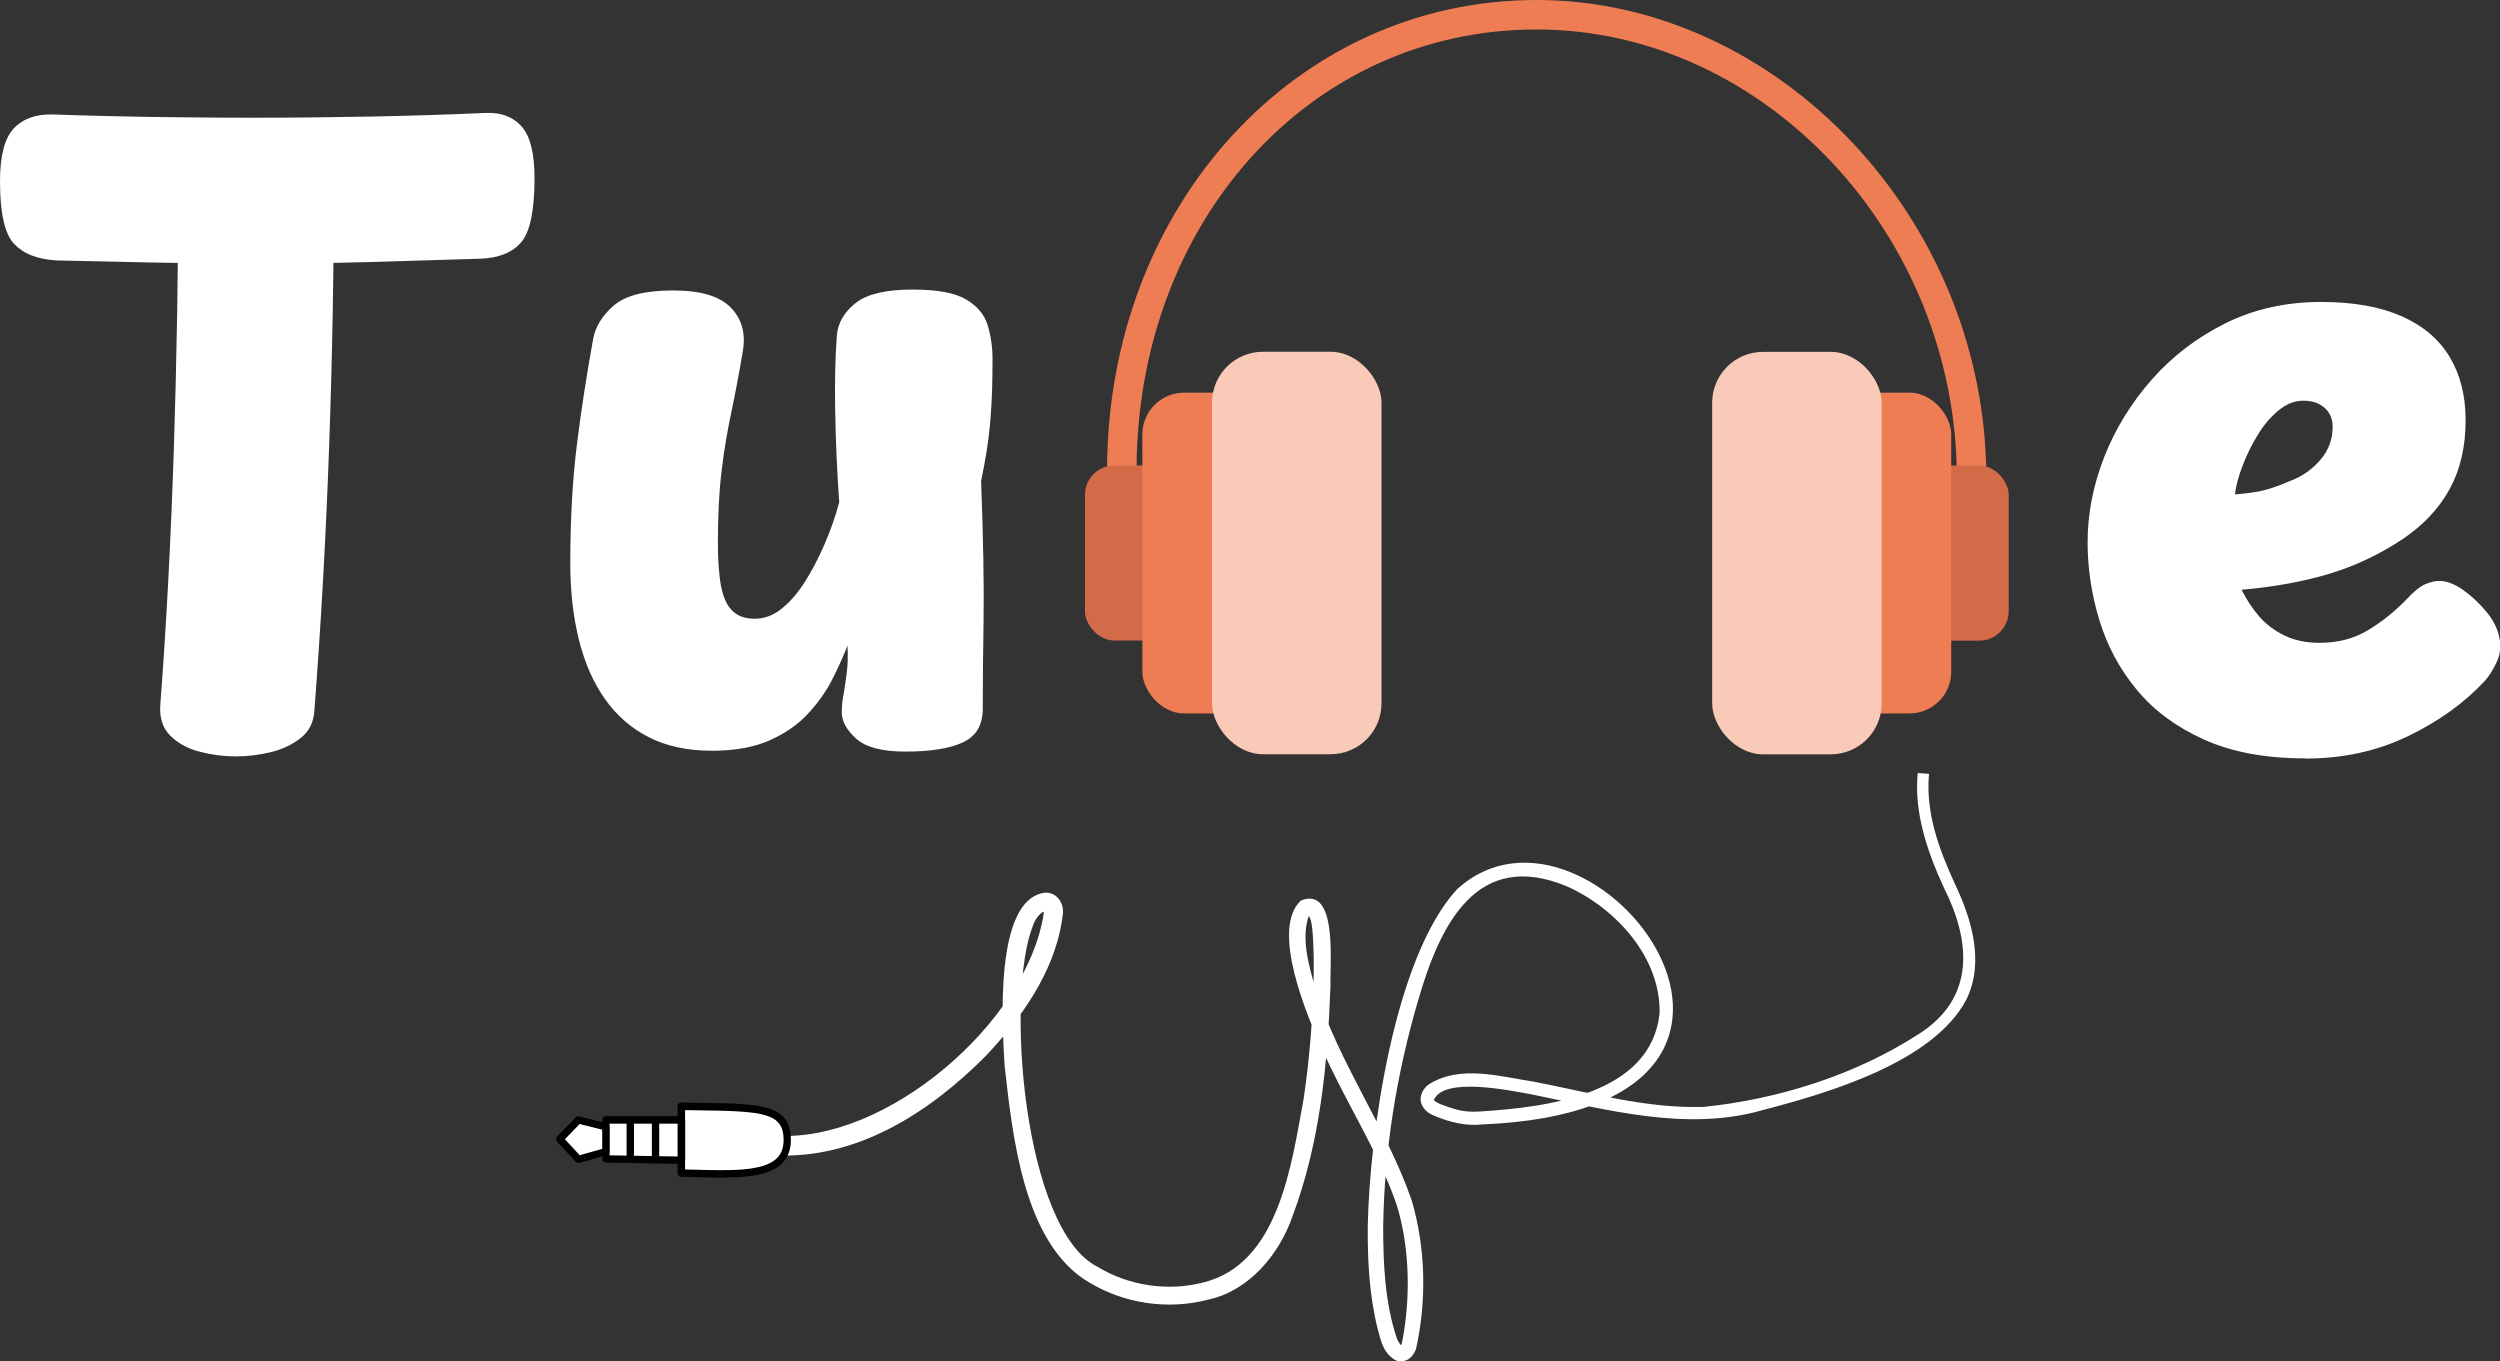 <?xml version="1.0" encoding="UTF-8"?>
<svg id="Calque_2" data-name="Calque 2" xmlns="http://www.w3.org/2000/svg" viewBox="0 0 254.43 138.53">
  <rect x="0" y="0" width="254.43" height="138.53" fill="#333333" stroke="none"/>
  <defs>
    <style>
      .cls-1, .cls-2, .cls-3, .cls-4, .cls-5 {
        stroke-width: 0px;
      }

      .cls-2 {
        fill: #ef7d53;
      }

      .cls-3 {
        fill: #fff;
      }

      .cls-4 {
        fill: #facab9;
      }

      .cls-5 {
        fill: #d36b49;
      }
    </style>
  </defs>
  <g id="Calque_1-2" data-name="Calque 1">
    <g>
      <path class="cls-3" d="m234.59,77.18c-4.04,0-7.46-.64-10.28-1.91s-5.1-2.96-6.84-5.06-3.01-4.46-3.81-7.09c-.8-2.62-1.2-5.26-1.2-7.92,0-2.93.57-5.83,1.7-8.71,1.13-2.87,2.75-5.5,4.85-7.88,2.1-2.38,4.6-4.28,7.5-5.72,2.9-1.44,6.15-2.16,9.74-2.16,3.26,0,5.98.49,8.17,1.45,2.18.97,3.81,2.35,4.89,4.15,1.08,1.8,1.62,3.94,1.62,6.43,0,2.71-.54,5.04-1.62,7.01-1.08,1.96-2.64,3.63-4.68,5.02-2.38,1.6-4.91,2.81-7.59,3.61-2.68.8-5.65,1.34-8.91,1.62.5,1,1.09,1.89,1.78,2.7.69.8,1.55,1.45,2.57,1.95,1.02.5,2.22.75,3.61.75,1.88,0,3.54-.44,4.98-1.33,1.44-.88,2.74-1.93,3.9-3.15.72-.77,1.34-1.27,1.87-1.49.53-.22.98-.33,1.37-.33.77,0,1.59.3,2.45.91.86.61,1.64,1.34,2.36,2.2.72.86,1.16,1.73,1.33,2.61.22.88.12,1.75-.29,2.61-.42.86-.82,1.48-1.2,1.87-2.05,2.21-4.64,4.08-7.79,5.6-3.15,1.52-6.63,2.28-10.45,2.28Zm-7.13-26.86c1.27-.11,2.25-.25,2.94-.42s1.62-.5,2.78-1c1.16-.44,2.16-1.15,2.98-2.11.83-.97,1.24-2.09,1.24-3.36,0-.5-.11-.94-.33-1.33-.22-.39-.55-.7-1-.95s-1-.37-1.66-.37c-.88,0-1.73.33-2.53,1-.8.66-1.51,1.49-2.11,2.49-.61,1-1.12,2.03-1.53,3.11-.42,1.08-.68,2.06-.79,2.94Z"/>
      <g>
        <path class="cls-3" d="m5.64,26.49c-1.88-.11-3.29-.68-4.23-1.7-.94-1.02-1.41-3.14-1.41-6.34,0-2.6.47-4.39,1.41-5.39.94-.99,2.27-1.46,3.98-1.41,1.55.06,3.51.11,5.89.17,2.38.06,4.85.1,7.42.12,2.57.03,4.88.04,6.92.04,4.15,0,8.25-.04,12.31-.12,4.06-.08,7.92-.21,11.57-.37,1.55-.05,2.75.42,3.61,1.41.86.99,1.29,2.74,1.29,5.22,0,3.32-.46,5.5-1.37,6.55-.91,1.05-2.31,1.6-4.19,1.66-3.32.11-6.95.22-10.9.33-3.95.11-7.97.17-12.06.17-3.59,0-7.16-.04-10.7-.12-3.54-.08-6.72-.15-9.54-.21Zm12.52-8.96c0-.55.33-1.02,1-1.41.66-.39,1.45-.72,2.36-1,.91-.28,1.81-.48,2.69-.62.88-.14,1.52-.21,1.91-.21.44,0,1.09.07,1.95.21.86.14,1.74.35,2.65.62.91.28,1.69.61,2.32,1,.63.39.95.86.95,1.41,0,9.56-.17,18.93-.5,28.11-.33,9.18-.83,18.05-1.49,26.62-.06,1.22-.53,2.17-1.41,2.86-.88.69-1.92,1.17-3.11,1.45-1.19.28-2.36.41-3.52.41s-2.35-.15-3.57-.46c-1.22-.3-2.23-.84-3.03-1.62-.8-.77-1.15-1.85-1.04-3.23.61-7.96,1.06-16.58,1.37-25.87.3-9.29.46-18.71.46-28.27Z"/>
        <path class="cls-3" d="m72.38,76.4c-2.43,0-4.55-.46-6.34-1.37-1.8-.91-3.29-2.21-4.48-3.9-1.19-1.69-2.07-3.7-2.65-6.05-.58-2.35-.87-4.93-.87-7.75,0-4.42.22-8.42.66-11.98.44-3.57,1-7.17,1.66-10.82.22-1.27.93-2.42,2.11-3.44,1.19-1.02,3.19-1.53,6.01-1.53s4.71.57,5.85,1.7c1.13,1.13,1.56,2.58,1.29,4.35-.39,2.32-.79,4.45-1.2,6.38-.41,1.94-.75,3.94-.99,6.01-.25,2.07-.37,4.49-.37,7.25,0,1.82.11,3.3.33,4.44.22,1.13.61,1.96,1.16,2.49.55.53,1.3.79,2.24.79,1,0,1.92-.34,2.78-1.04.86-.69,1.64-1.6,2.36-2.74.72-1.13,1.38-2.4,1.99-3.81.61-1.41,1.11-2.83,1.49-4.27-.22-3.09-.36-6.15-.41-9.16-.06-3.01,0-5.62.17-7.83.11-1.27.75-2.36,1.91-3.28s3.1-1.37,5.8-1.37c2.49,0,4.3.33,5.43,1,1.13.66,1.87,1.53,2.2,2.61.33,1.08.5,2.23.5,3.44,0,1-.01,2-.04,3.03-.03,1.02-.08,2.06-.17,3.11-.08,1.05-.21,2.1-.37,3.15-.17,1.05-.36,2.1-.58,3.15.22,5.92.3,10.63.25,14.14-.06,3.51-.08,6.51-.08,9,0,1.66-.66,2.81-1.99,3.44s-3.29.95-5.89.95c-2.38,0-4.05-.44-5.02-1.33-.97-.88-1.45-1.77-1.45-2.65,0-.55.05-1.15.17-1.78.11-.63.22-1.37.33-2.2.11-.83.14-1.77.08-2.82-.39,1-.88,2.1-1.49,3.32-.61,1.22-1.42,2.39-2.45,3.52-1.02,1.13-2.34,2.06-3.94,2.78-1.6.72-3.59,1.08-5.97,1.08Z"/>
      </g>
      <path class="cls-2" d="m202.15,48.66h-3c0-24.75-19.59-45.66-42.77-45.66s-40.71,19.72-40.71,44.89h-3c0-26.86,19.2-47.89,43.71-47.89s45.77,22.29,45.77,48.66Z"/>
      <rect class="cls-5" x="110.42" y="47.37" width="9.97" height="17.82" rx="2.99" ry="2.99"/>
      <rect class="cls-2" x="116.26" y="39.96" width="14.17" height="32.65" rx="4.25" ry="4.25"/>
      <rect class="cls-4" x="123.35" y="35.8" width="17.25" height="40.96" rx="5.18" ry="5.18"/>
      <path class="cls-3" d="m78.9,115.57c11.25.8,25.58-11.5,27.31-22.53,0,0,.02-.17.02-.17v-.09c0-.11-.03-.16.01-.1.05.07.15.08.1.07-.43.06-.99.78-1.18,1.36-2.9,7.08-1,31.1,6.57,34.83,3.12,1.91,7.13,2.51,10.69,1.59,7.74-1.87,9-11.98,10.25-18.67.57-3.86.9-7.76,1.01-11.66.04-1.94.05-3.92-.14-5.78-.08-.55-.14-1.04-.45-1.33-.02,0,.15.02.16-.01-.89,2.3-.06,5.17.64,7.57,2.37,7.55,7.16,14.01,9.78,21.5,1.43,4.89,1.54,10.19.44,15.15-.12.29-.27.61-.64.93-.35.34-1.15.42-1.56.14-1.22-.82-1.35-1.93-1.69-3.08-.86-3.41-1.05-6.97-1.02-10.47.17-9.35,2.69-27.35,9.07-34.3,13.7-12.57,40.42,22.4,2.51,23.92-1.58.17-3.16-.22-4.6-.8-.44-.18-1.18-.45-1.51-1.28-.3-.77.17-1.62.77-2.02,3.19-1.99,7.22-.78,10.63-.26,5.78,1.11,11.46,2.76,17.34,2.57,7.62-.79,15.4-3.24,21.86-7.41,5.77-3.66,5.33-9.4,2.56-14.91-1.66-3.6-3.05-7.6-2.66-11.66,0,0,1.15.09,1.15.09-.36,3.9.98,7.58,2.59,11.1,1.71,3.57,3.09,7.99,1.23,11.83-3.34,6.42-14.11,9.56-20.72,11.28-7.8,2.25-15.92-.06-23.59-1.6-2.17-.38-8.82-1.81-9.89.55.03.29,1.26.7,2.08.94.89.27,1.8.33,2.71.25,6.7-.43,17.3-1.71,18.17-9.99.13-5.66-4.45-10.68-9.4-12.9-9.25-3.88-12.97,3.98-15.16,11.55-2.2,7.47-3.46,15.29-3.57,23.08,0,3.81.18,7.74,1.39,11.36.14.37.42.75.52.78.05-.01-.2,0-.18.02.01,0,.11-.13.17-.29.9-4.5.84-9.64-.52-14.08-1.9-5.53-5.23-10.49-7.6-15.89-1.49-3.26-5.3-12.22-2.15-15.1,3.81-1.56,2.91,6.61,3.01,8.61-.29,7.97-1.04,15.97-3.87,23.53-1.35,3.88-4.43,7.6-8.63,8.49-4.08,1.05-8.48.4-12.09-1.78-6.69-3.94-7.78-15.02-8.58-22.07-.22-3.85-1.13-16.91,4.1-17.58,1.23-.07,1.98,1.1,1.83,2.2,0,0-.03.2-.03.2l-.05.39c-.83,5.36-4.17,10.02-7.78,13.84-5.66,5.7-13.13,10.56-21.54,10.09,0,0,.17-1.99.17-1.99h0Z"/>
      <g>
        <g>
          <path class="cls-3" d="m69.34,112.59v1.48s0,5.31,0,5.31c5.58.13,10.78.61,10.78-3.36,0-3.6-3.36-3.3-10.78-3.43Z"/>
          <path class="cls-1" d="m73.45,119.85c-.9,0-1.86-.03-2.85-.06l-1.27-.03c-.2,0-.37-.17-.37-.38v-6.79c0-.1.04-.2.11-.27.07-.07.17-.11.27-.11l1.85.03c6.19.08,9.3.12,9.3,3.78,0,1-.31,1.81-.92,2.4-1.21,1.18-3.43,1.42-6.12,1.42Zm-3.74-.83l.91.02c3.62.1,7.04.2,8.43-1.15.47-.46.7-1.07.7-1.86,0-2.78-2.06-2.94-8.56-3.03l-1.47-.02v6.05Z"/>
        </g>
        <g>
          <g>
            <polygon class="cls-3" points="61.66 113.98 61.66 117.95 69.34 118.08 69.34 113.98 61.66 113.98"/>
            <path class="cls-1" d="m69.34,118.45h0l-7.67-.13c-.2,0-.37-.17-.37-.38v-3.97c0-.21.17-.38.38-.38h7.67c.21,0,.38.17.38.38v4.1c0,.1-.04.2-.11.27-.07.07-.16.11-.26.11Zm-7.3-.87l6.92.12v-3.34h-6.92v3.22Z"/>
          </g>
          <g>
            <line class="cls-3" x1="66.72" y1="113.98" x2="66.72" y2="118.08"/>
            <rect class="cls-1" x="66.34" y="113.98" width=".75" height="4.1"/>
          </g>
          <g>
            <line class="cls-3" x1="64.14" y1="117.99" x2="64.14" y2="113.98"/>
            <rect class="cls-1" x="63.77" y="113.98" width=".75" height="4.01"/>
          </g>
          <g>
            <polygon class="cls-3" points="61.66 114.68 58.87 113.98 56.98 115.94 58.88 117.99 61.66 117.21 61.66 114.68"/>
            <path class="cls-1" d="m58.88,118.37c-.1,0-.2-.04-.28-.12l-1.9-2.06c-.14-.15-.13-.37,0-.52l1.89-1.95c.09-.1.23-.13.36-.1l2.79.7c.17.04.28.19.28.36v2.52c0,.17-.11.32-.27.36l-2.78.79s-.07.01-.1.01Zm-1.39-2.43l1.51,1.63,2.29-.65v-1.95s-2.3-.58-2.3-.58l-1.49,1.54Z"/>
          </g>
        </g>
      </g>
      <rect class="cls-5" x="194.46" y="47.37" width="9.97" height="17.82" rx="2.99" ry="2.99" transform="translate(398.89 112.57) rotate(-180)"/>
      <rect class="cls-2" x="184.41" y="39.96" width="14.17" height="32.65" rx="4.25" ry="4.25" transform="translate(382.99 112.57) rotate(-180)"/>
      <rect class="cls-4" x="174.25" y="35.8" width="17.25" height="40.96" rx="5.18" ry="5.18" transform="translate(365.75 112.57) rotate(180)"/>
    </g>
  </g>
</svg>